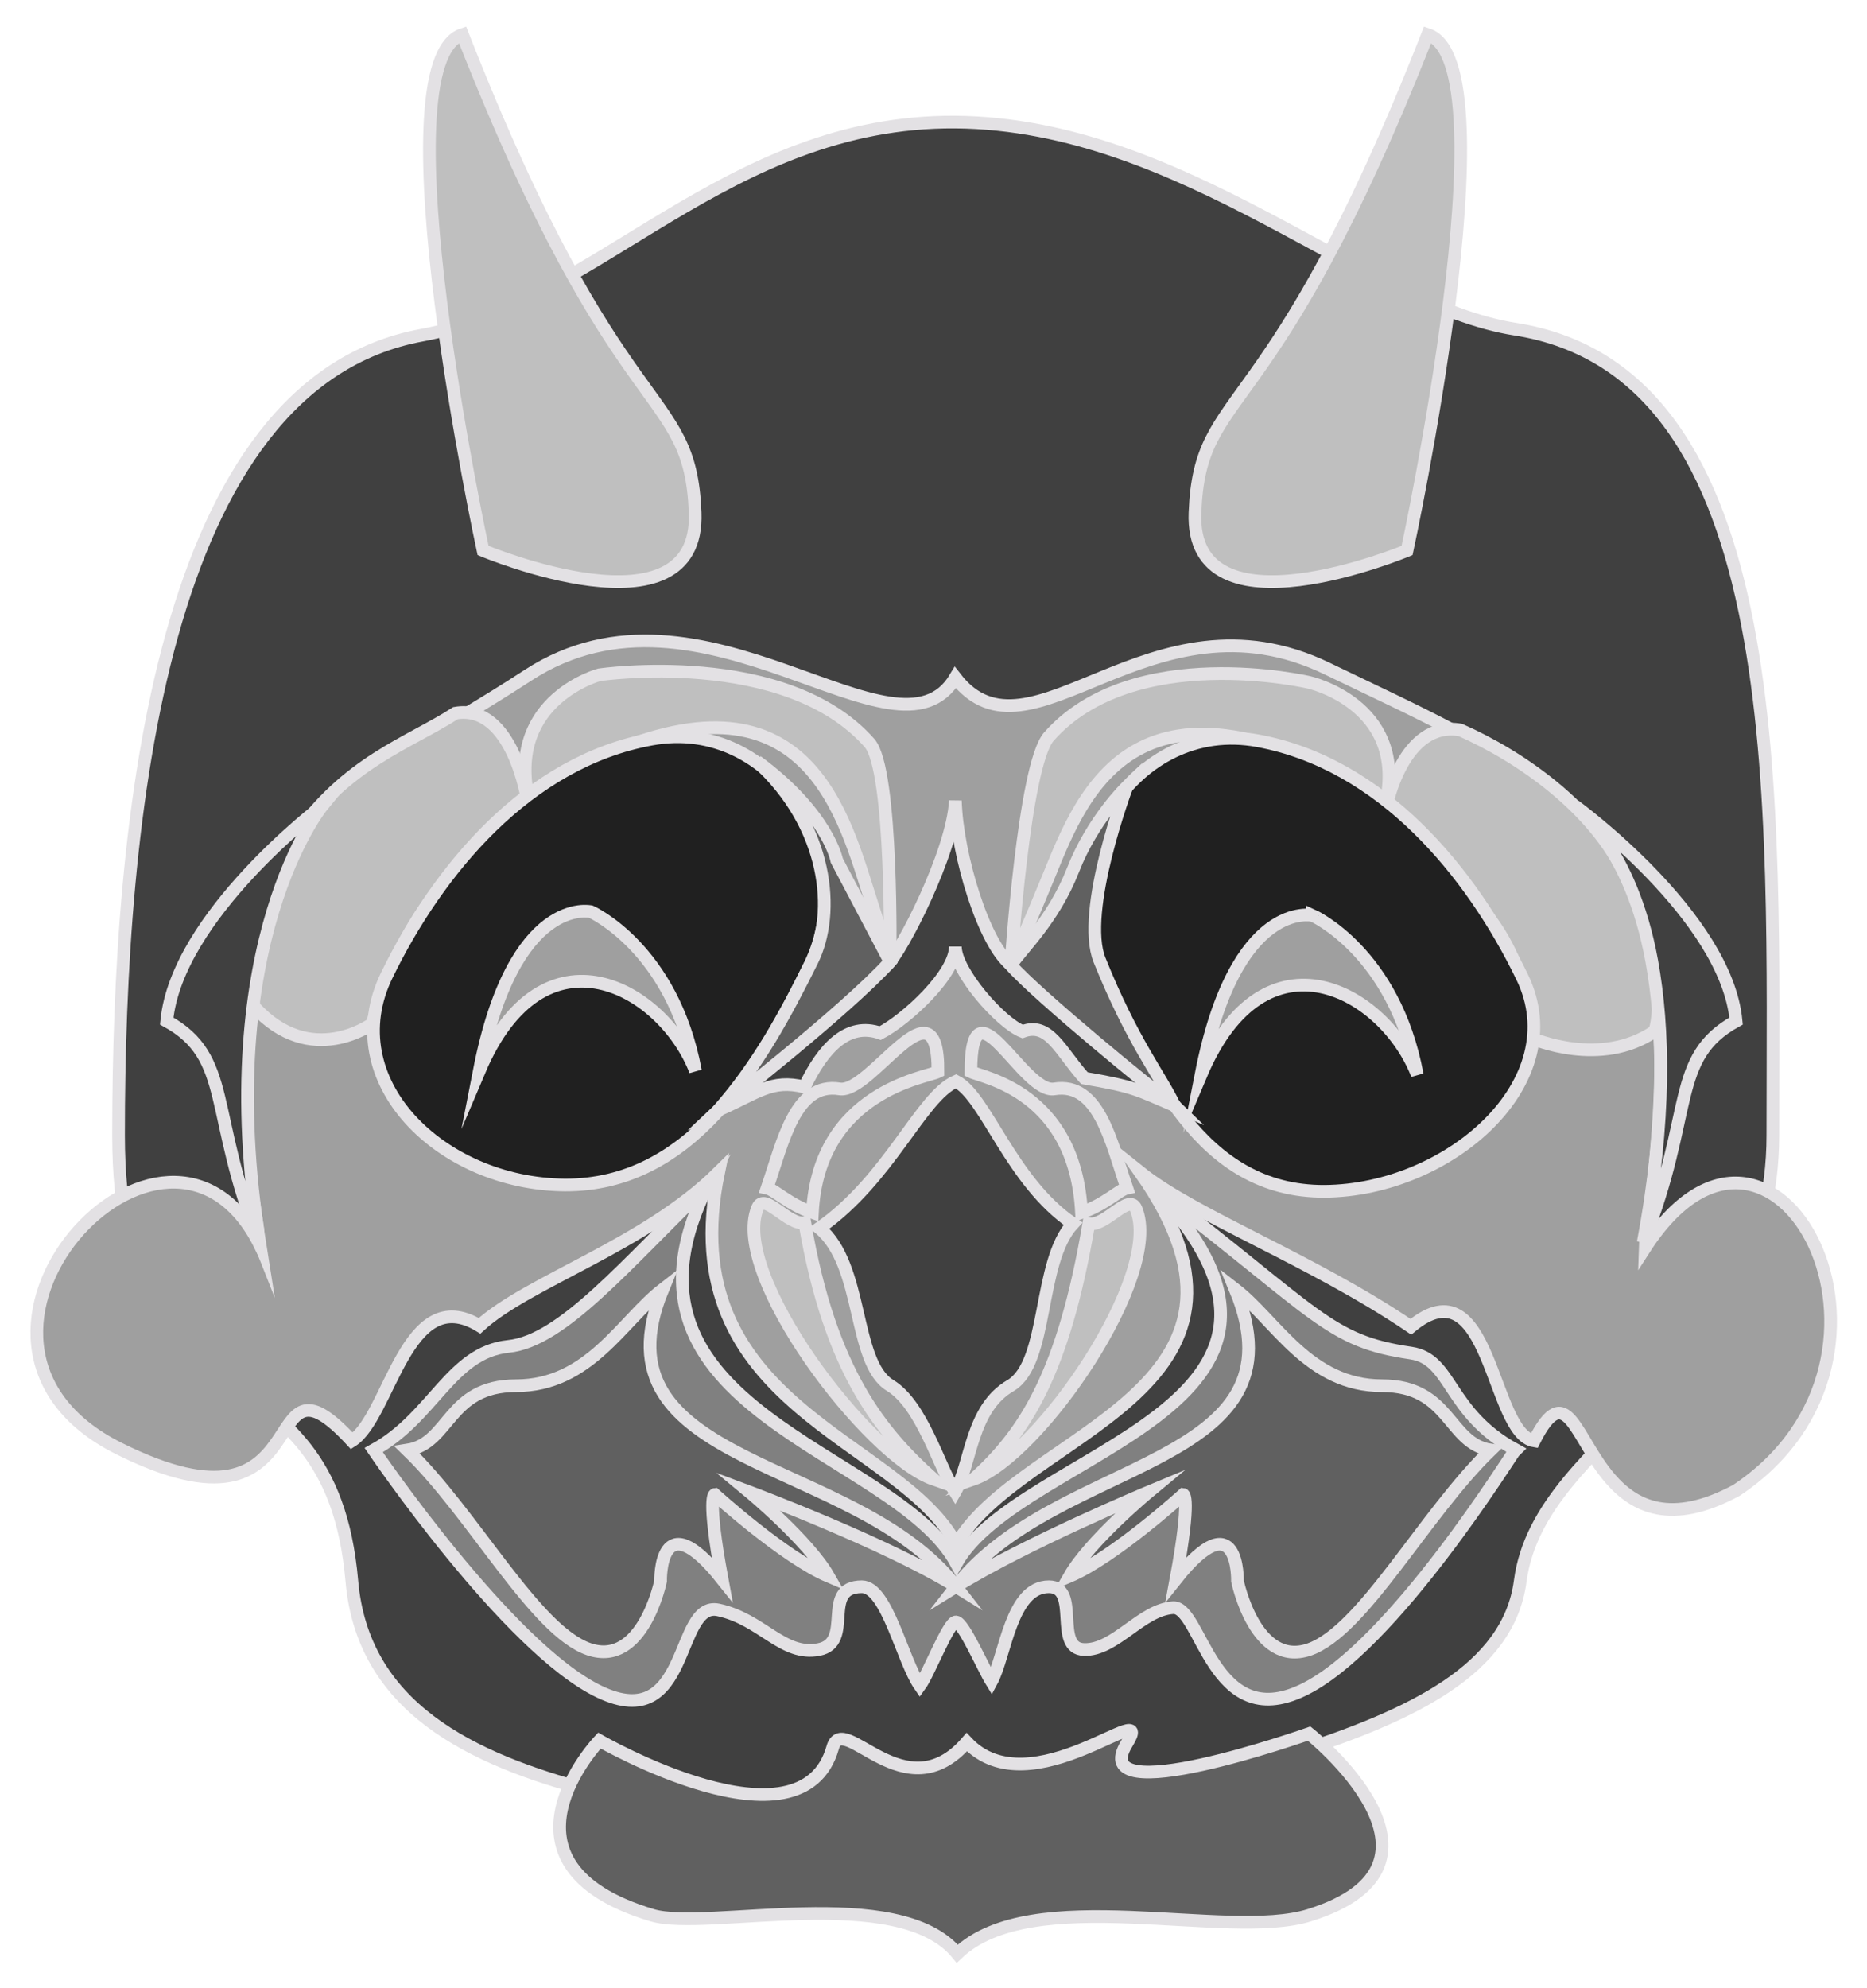 <?xml version="1.0" encoding="utf-8"?>
<!-- Generator: Adobe Illuthokiman-head-colorrator 23.0.3, SVG Export Plug-In . SVG Version: 6.00 Build 0)  -->
<svg version="1.1" id="Layer_1" xmlns="http://www.w3.org/2000/svg" xmlnsXlink="http://www.w3.org/1999/xlink" x="0px" y="0px"
	 viewBox="0 0 589 627" style="enable-background:new 0 0 589 627;" xmlSpace="preserve">
<style type="text/css">
	.thokiman-head-color0{fill-rule:evenodd;clip-rule:evenodd;fill:#404040;fill-opacity:0.998;stroke:#E3E1E4;stroke-width:4;stroke-miterlimit:10;}
	.thokiman-head-color1{fill-rule:evenodd;clip-rule:evenodd;fill:#9F9F9F;fill-opacity:0.998;stroke:#E3E1E4;stroke-width:4;stroke-miterlimit:10;}
	.thokiman-head-color2{fill-rule:evenodd;clip-rule:evenodd;fill:#BFBFBF;fill-opacity:0.998;stroke:#E3E1E4;stroke-width:4;stroke-miterlimit:10;}
	.thokiman-head-color3{fill-rule:evenodd;clip-rule:evenodd;fill:#202020;fill-opacity:0.998;stroke:#E3E1E4;stroke-width:4;stroke-miterlimit:10;}
	.thokiman-head-color4{fill-rule:evenodd;clip-rule:evenodd;fill:#808080;fill-opacity:0.998;stroke:#E3E1E4;stroke-width:4;stroke-miterlimit:10;}
	.thokiman-head-color5{fill-rule:evenodd;clip-rule:evenodd;fill:#606060;fill-opacity:0.998;stroke:#E3E1E4;stroke-width:4;stroke-miterlimit:10;}
</style>
<g>
	<g>
		<path class="thokiman-head-color0" d="M301.4,38.5c72.2,0.6,129.1,57.9,176.6,65.3c87,13.6,81.3,149.6,81.3,254.2l0,0c0,75.5-73.5,93.4-79.7,140.6
			c-7.4,56-122.2,57-179.7,94.8c-55.1-28.4-182-15.7-188.9-94.8s-73.6-44-73.6-140.6l0,0c0-99.5,13-237.1,95.7-252.3
			C188.5,95.6,229.2,38,301.4,38.5z"/>
		<path class="thokiman-head-color1" d="M418.8,210.9c56.2,27.2,97.1,42,104.4,110.8c2.9,27.7-4.4,71.6-4.4,72.1c40.6-63.1,92.5,33.9,29,76.2
			c-20.6,11.1-32.2,5.1-39.8-3.7c-11.2-13-13.8-32-24-11.9c-13.7-2.2-13.6-57-38.9-36c-31.3-21.2-68-34.8-85.4-48.7
			c48.8,69.4-37.6,81.8-58,117.4c-17.7-33.7-90.3-43.3-75-117.4c-23.2,23-60.1,34.4-75.4,48.4C128.1,404,123,446.8,111,454.4
			c-31.2-33.8-8.1,35-73.5,2.4c-67.6-33.8,15.2-123.7,44.6-64c0-0.5-4.9-31-4.9-35.5c0-104.8,34-108.1,89.3-144.3
			c55.4-36.1,116.4,31.8,134.9,0.7C325,244.2,362.7,183.7,418.8,210.9z"/>
		<path class="thokiman-head-color2" d="M80.2,317.5c17.9,19.7,37.3,5.3,37.3,5.3s5.1-21.5,19.6-40.6c14.6-19.2,29.3-29.7,29.3-29.7
			s-4.6-30.7-22.7-27.6c-14.9,9.6-34.4,15.4-50.9,39.4C76.4,288.3,80,317.2,80.2,317.5z"/>
		<path class="thokiman-head-color2" d="M522,325.2c-17,11.7-38.5,2.3-38.5,2.3s-0.9-20.8-13.2-37.3c-14.3-19.3-32.9-36.1-32.9-36.1s5.3-27,23.3-23.9
			c19.2,8.5,42.2,24.6,52.2,46C527.8,308.4,522.2,325.1,522,325.2z"/>
		<path class="thokiman-head-color2" d="M189.1,212.8c0,0,58.6-8.6,85.2,21.5c7.5,8.5,6.5,68.7,6.5,68.7s-3.5-10.9-8.3-26.1
			c-9.9-31.4-27.2-73.6-106-26C160.5,220.4,189.1,212.8,189.1,212.8z"/>
		<path class="thokiman-head-color2" d="M413,215.2c0,0-55.5-13-82.1,17.1c-7.9,9-12,72.2-12,72.2s5.5-12.4,12-28.3c10.8-26.5,27.8-71.4,106.5-23.8
			C443.4,222,413,215.2,413,215.2z"/>
		<path class="thokiman-head-color2" d="M294.5,466.5c-20.8-7.3-64.3-64.6-55.5-85.6c2.2-5.2,9.6,5.7,14.9,4.7C261.9,432.7,278.2,451.9,294.5,466.5z"
			/>
		<path class="thokiman-head-color2" d="M307.1,466.5c20.8-7.3,60-64.3,51.3-85.3c-2.2-5.2-9.6,5.7-14.9,4.7C335.5,433,323.4,451.9,307.1,466.5z"/>
		<path class="thokiman-head-color1" d="M242,374.7c5-14.6,8.9-33.6,22.9-31.3c9.9,1.6,31.2-36.3,31-5.4c-3.5,1.8-37.6,6.2-39.6,44.4
			C248.8,379.8,244.4,375.2,242,374.7z"/>
		<path class="thokiman-head-color1" d="M355.5,374.7c-5-14.6-8.8-33.6-22.9-31.3c-9.9,1.6-26.3-36.3-26.3-5.4c3.5,1.8,32.9,6.2,34.9,44.4
			C348.7,379.8,353.1,375.2,355.5,374.7z"/>
		<path class="thokiman-head-color3" d="M396.8,233.6c-39-7.2-66.2,37.8-50.1,71c16.1,33.1,31.9,71.3,71.2,71.1c39.3-0.3,78.4-34.5,62.3-67.6
			C464.1,274.9,435.9,240.8,396.8,233.6z"/>
		<path class="thokiman-head-color3" d="M205.5,233.1c39-7.2,66.2,37.8,50.1,71c-16.1,33.1-38,69.8-77.4,69.6c-39.3-0.3-72.3-33-56.2-66.1
			C138.2,274.3,166.5,240.2,205.5,233.1z"/>
		<path class="thokiman-head-color0" d="M301.6,341c-11.1,4.8-20.8,30.7-43.1,46.3c14.1,11.7,10.4,42.3,22.3,49.6c10.1,6.1,15.5,25.8,20.5,33.6
			c5.2-9,4.9-26.3,17.6-33.6c12-7.3,8.4-38.9,19.6-51C318.9,372.6,311.1,345.8,301.6,341z"/>
		<path class="thokiman-head-color1" d="M378.9,338.9c20.3-47.8,58.1-26,68.2,0c-7.2-38.7-33-50.2-33-50.2S389.8,283.1,378.9,338.9z"/>
		<path class="thokiman-head-color1" d="M151.2,337.7c20.3-47.8,58.1-26,68.2,0c-7.2-38.7-33-50.2-33-50.2S162.1,281.9,151.2,337.7z"/>
		<path class="thokiman-head-color0" d="M226.6,350.1c10.8-10.2,21.9-17,53.3-45.8c4.4-4.1,20.6-35.3,21.5-51.8c0.5,17.3,9.1,45.4,17.6,51.8
			c23.3,17.5,39.7,32.9,51.6,44.4c-11.9-5.1-12.7-6-28.5-8.7c-7.6-8.5-11.1-17.9-19.5-14.7c-7.1-2.8-21.2-19-21.2-26.8
			c0,8.8-15.5,23-23.7,27.3c-10.2-3.6-18,4.6-23.9,17C243.3,340.2,239,344.7,226.6,350.1z"/>
		<path class="thokiman-head-color0" d="M101.6,254.2c0,0-45.8,34.6-49,67.8c20.9,11.5,13.1,29,29.3,69.8C66.8,296.8,101.6,254.2,101.6,254.2z"/>
		<path class="thokiman-head-color0" d="M496.8,254.1c0,0,47.8,34.7,50.9,67.9c-20.9,11.5-13.1,29-29.3,69.8c7.3-38.9,6.5-67.7,2.7-88.7
			C514.5,266.9,496.8,254.1,496.8,254.1z"/>
		<path class="thokiman-head-color4" d="M117.9,457.3c0,0,42.3,62.4,71.2,76.2s23.7-28.7,37.5-25.8c13.8,2.9,20.3,14.7,31.7,12.5
			c11.4-2.2,0.4-19.8,13.6-19.8c7.9,0,12.8,23.3,18.3,31.2c2.8-3.8,9.1-20.3,11.4-20.1c2.4,0.2,8.6,14.6,11.2,18.8
			c4.4-8.1,6.1-29.9,18.1-29.9c10.1,0,1.3,19.5,11.1,19.8c9.8,0.3,18.1-12.6,28.1-13.2c8.9-0.5,12.4,39.7,40.9,26
			c28.5-13.6,66.2-75,67.1-75.8c-21.6-11.8-19.9-28.6-33-30.5c-26.2-3.8-29.1-12.3-80.8-51.8c65.3,69.4-42.3,82.2-62.6,118.1
			c-19.5-35.9-114.5-48-78.3-119.4c-25.8,24.8-45.9,49.3-63,51C142.2,426.5,136.8,446.9,117.9,457.3z"/>
		<path class="thokiman-head-color5" d="M470.3,457.3c-13.5-2.1-12.7-20.3-34.3-20.3c-23.1,0-33.4-20.4-46.3-30.4c23.3,56.5-56.2,52.5-88.1,93.7
			c21.9-13.6,60.8-29.8,60.8-29.8s-18.6,15.4-25,26.6c14.1-6,35.9-25.8,35.9-25.8s2.6,0.3-2.3,26.7c20-25.1,19.4,0.6,19.4,0.6
			S396,526,413,520.2C430,514.3,449.3,477.6,470.3,457.3z"/>
		<path class="thokiman-head-color5" d="M128.5,457.3c13.5-2.1,12.7-20.3,34.3-20.3c23.1,0,33.4-20.4,46.3-30.4c-23.3,56.5,60.6,52.5,92.5,93.7
			c-21.9-13.6-65.2-29.8-65.2-29.8s18.6,15.4,25,26.6c-14.1-6-35.9-25.8-35.9-25.8s-2.6,0.3,2.3,26.7c-20-25.1-19.4,0.6-19.4,0.6
			s-5.6,27.3-22.6,21.5C168.8,514.3,149.5,477.6,128.5,457.3z"/>
		<path class="thokiman-head-color2" d="M443.9,173.6c0,0,33.3-153.9,6.5-162.7c-49.4,125.9-71.8,110-73.4,150.7C375.3,202.3,443.9,173.6,443.9,173.6
			z"/>
		<path class="thokiman-head-color2" d="M152.4,173.6c0,0-33.3-153.9-6.5-162.7c49.4,125.9,71.8,110,73.4,150.7C220.9,202.3,152.4,173.6,152.4,173.6z
			"/>
		<path class="thokiman-head-color5" d="M189.1,548.9c0,0-37.3,39,16.7,55.1c17.2,5.1,77.7-10.5,96.2,12.1c23.6-22.6,85-4,111-12.1
			c51.8-16.1,0-57.3,0-57.3s-71,25.1-57.5,3.1c9.8-16-30.3,21.1-50.5-0.4c-19.5,22.5-39-10.1-42.3,1.7
			C252.9,585.7,189.1,548.9,189.1,548.9z"/>
		<path class="thokiman-head-color5" d="M370.5,348.6c-6.2-4.3-43.3-34.8-51.6-44.2c3.3-5.1,13.4-14.2,19.6-30c6.2-15.9,17-26.3,17-26.3
			s-14.8,39.4-8.6,54.7C357.3,328.6,365.9,339,370.5,348.6z"/>
		<path class="thokiman-head-color5" d="M226.6,350.1c-0.1,0.1,40.4-31.5,54.2-46.8L264,271.4c0,0-2.7-14.7-25.2-31.3c22.6,20.6,24.9,47.8,17.4,62.9
			C247.7,320.1,239.2,335.8,226.6,350.1z"/>
	</g>
</g>
</svg>
